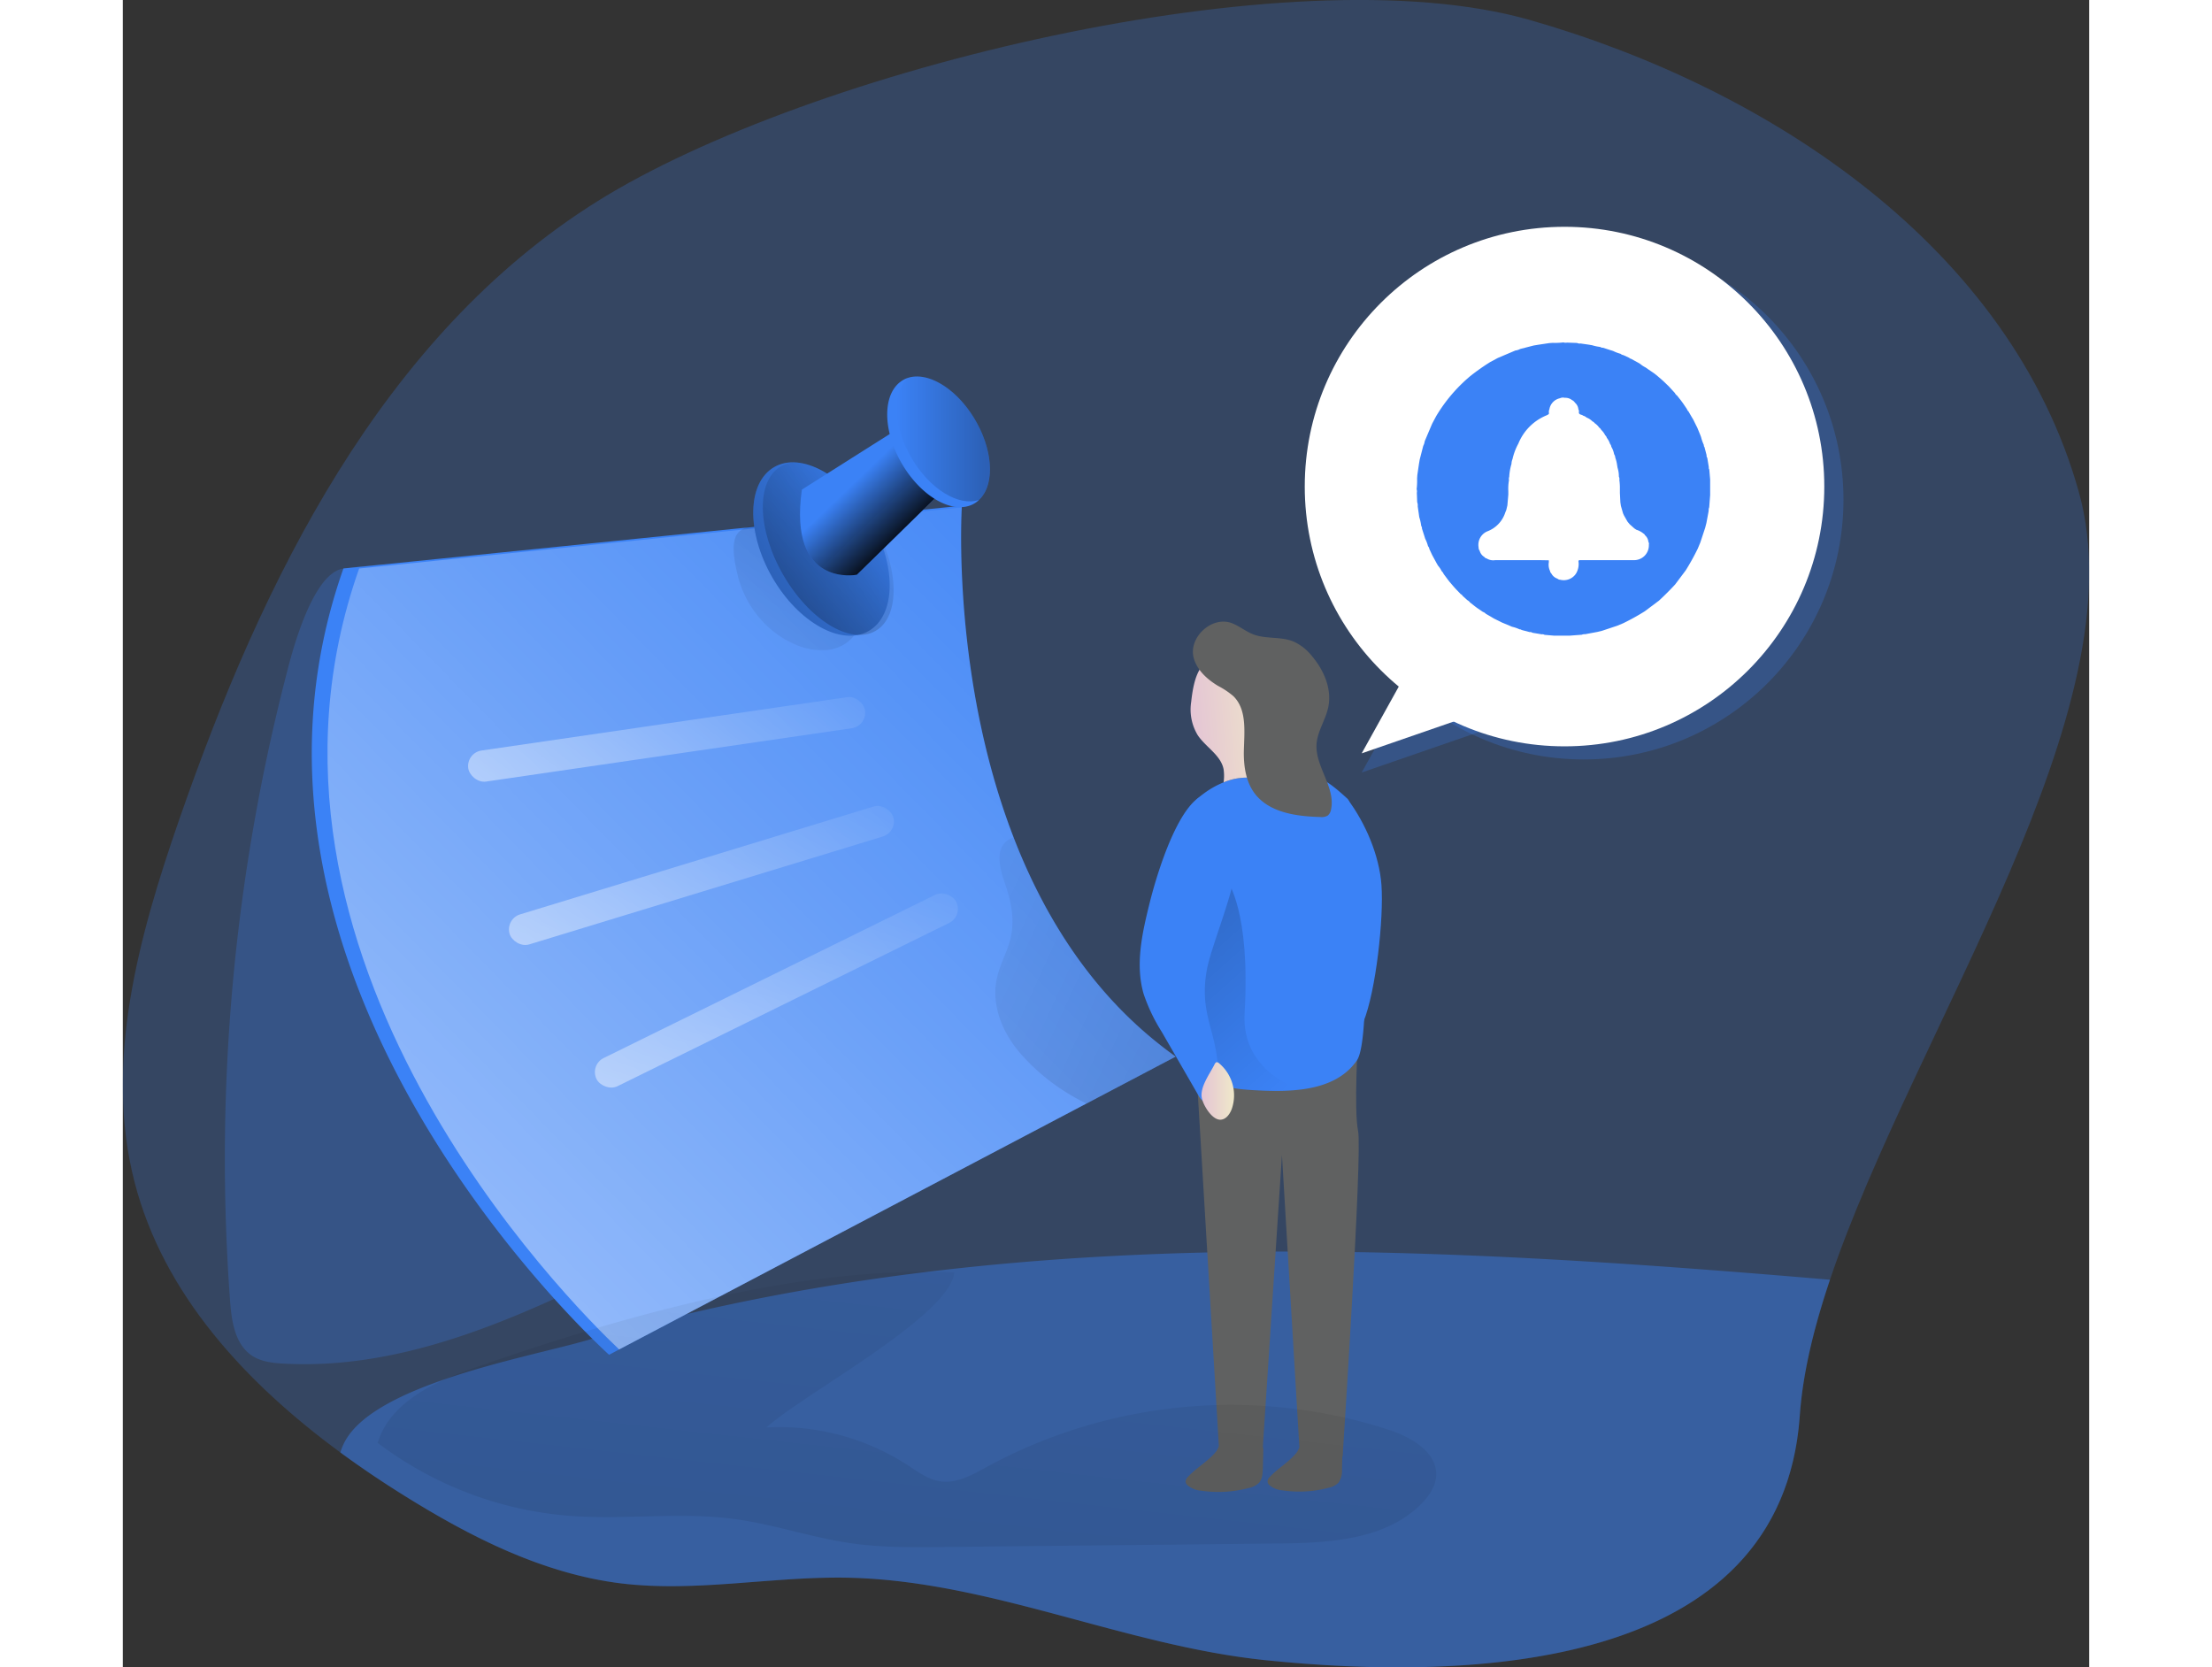 <svg id="Layer_1" data-name="Layer 1" xmlns="http://www.w3.org/2000/svg" xmlns:xlink="http://www.w3.org/1999/xlink" viewBox="0 0 564.02 478.2" width="406" height="306" class="illustration styles_illustrationTablet__1DWOa"><rect x="0" y="0" width="564.02" height="478.2" fill="#333333" stroke="none"/><defs><linearGradient id="linear-gradient" x1="294.38" y1="146.36" x2="-195.04" y2="626.44" gradientUnits="userSpaceOnUse"><stop offset="0" stop-color="#fff" stop-opacity="0"></stop><stop offset="0.23" stop-color="#fff" stop-opacity="0.23"></stop><stop offset="0.95" stop-color="#fff"></stop></linearGradient><linearGradient id="linear-gradient-2" x1="175.88" y1="216.89" x2="241.9" y2="113.37" gradientUnits="userSpaceOnUse"><stop offset="0" stop-color="#010101" stop-opacity="0"></stop><stop offset="0.95" stop-color="#010101"></stop></linearGradient><linearGradient id="linear-gradient-3" x1="225.45" y1="162.47" x2="70.75" y2="252.48" gradientTransform="translate(114.93 -78.09) rotate(30)" xlink:href="#linear-gradient-2"></linearGradient><linearGradient id="linear-gradient-4" x1="218.69" y1="159.8" x2="89.67" y2="292.82" gradientTransform="translate(114.68 -78.77) rotate(30)" xlink:href="#linear-gradient-2"></linearGradient><linearGradient id="linear-gradient-5" x1="211.3" y1="157.57" x2="227.63" y2="174.57" xlink:href="#linear-gradient-2"></linearGradient><linearGradient id="linear-gradient-6" x1="309.36" y1="225.18" x2="333.27" y2="223.14" gradientUnits="userSpaceOnUse"><stop offset="0" stop-color="#e4c5d5"></stop><stop offset="0.42" stop-color="#e9d3cf"></stop><stop offset="1" stop-color="#efe8ca"></stop></linearGradient><linearGradient id="linear-gradient-7" x1="341.52" y1="325.9" x2="286.54" y2="264.08" xlink:href="#linear-gradient-2"></linearGradient><linearGradient id="linear-gradient-8" x1="224.79" y1="143.83" x2="251.51" y2="143.83" xlink:href="#linear-gradient-2"></linearGradient><linearGradient id="linear-gradient-9" x1="235.9" y1="199" x2="62.8" y2="368.81" gradientTransform="translate(-34.68 -10.61)" xlink:href="#linear-gradient"></linearGradient><linearGradient id="linear-gradient-10" x1="269.39" y1="255.67" x2="96.29" y2="425.48" gradientTransform="translate(-58.17 -28.28)" xlink:href="#linear-gradient"></linearGradient><linearGradient id="linear-gradient-11" x1="303.84" y1="317.12" x2="130.73" y2="486.92" gradientTransform="translate(-71.11 -56.72)" xlink:href="#linear-gradient"></linearGradient><linearGradient id="linear-gradient-12" x1="312.21" y1="330.86" x2="321.55" y2="330.86" xlink:href="#linear-gradient-6"></linearGradient><linearGradient id="linear-gradient-13" x1="212.19" y1="270.42" x2="430.22" y2="370.43" xlink:href="#linear-gradient-2"></linearGradient><linearGradient id="linear-gradient-14" x1="242.95" y1="299.2" x2="178.94" y2="875.3" xlink:href="#linear-gradient-2"></linearGradient></defs><title>Reminders Note</title><path d="M492.47,385c-4.65,13.82-7.81,26.89-8.66,39-5.16,73.31-94.6,76.16-153.29,70.12-40.63-4.19-79.14-22.88-120-23.66-21.66-.39-43.37,4.26-64.86,1.63-22.45-2.77-43.16-13.32-62.34-25.29-6.15-3.83-12.22-7.92-18.12-12.25C38.07,414.61,14.44,389.18,6.17,357-2.64,322.79,7.3,286.7,18.88,253.3,42.76,184.39,77.11,114.27,139,75.62c60.42-37.72,198.71-71.47,267.2-52C475.78,43.47,544.3,89.26,563.84,159,581.39,221.58,516.81,312.88,492.47,385Z" transform="translate(-2.8 -17.94)" fill="#3B82F6" opacity="0.24" style="isolation: isolate;"></path><path d="M492.47,385c-4.65,13.82-7.81,26.89-8.66,39-5.16,73.31-94.6,76.16-153.29,70.12-40.63-4.19-79.14-22.88-120-23.66-21.66-.39-43.37,4.26-64.86,1.63-22.45-2.77-43.16-13.32-62.34-25.29-6.15-3.83-12.22-7.92-18.12-12.25a16.42,16.42,0,0,1,1.42-3.38c9.13-16.34,52.54-23.94,69.2-28.77,48.95-14.28,99.78-21.53,150.62-24.19C355.14,374.58,423.88,379.16,492.47,385Z" transform="translate(-2.8 -17.94)" fill="#3B82F6" opacity="0.42" style="isolation: isolate;"></path><path d="M49.65,211.64A555.28,555.28,0,0,0,33.57,391.1c.43,5.83,1.41,12.46,6.29,15.69,2.63,1.73,5.91,2.1,9.06,2.27,36.26,2,70.64-14.65,103.13-30.88Q122,323.24,96.36,266c-8.36-18.7,12-64.62,4.41-83.64-1.83-4.57-27.6-2.38-34.69-1.35C56.76,182.35,50.76,207.34,49.65,211.64Z" transform="translate(-2.8 -17.94)" fill="#3B82F6" opacity="0.24" style="isolation: isolate;"></path><path d="M304.8,321,145.16,405l-2.88,1.53S23.92,300.53,66.08,181l177.37-18a4.26,4.26,0,0,1,0,.46c-.39,7.57-4.47,106.22,57.12,154.35Q302.62,319.48,304.8,321Z" transform="translate(-2.8 -17.94)" fill="#3B82F6"></path><path d="M304.8,321l-25.58,13.46L145.16,405c-14-13.25-113.82-112.82-74.57-224l172.82-17.52c-.25,5.05-2.16,50.66,14.92,94.78,8.49,21.95,21.71,43.55,42.2,59.57Q302.62,319.48,304.8,321Z" transform="translate(-2.8 -17.94)" fill="url(#linear-gradient)"></path><path d="M195,202.49a18.84,18.84,0,0,0,9.82,1.88,11.28,11.28,0,0,0,8.39-5,4.75,4.75,0,0,0,.8-3.08,6,6,0,0,0-.68-1.81c-4-7.77-9.81-14.41-15.87-20.69a18.63,18.63,0,0,0-5.62-4.43c-3.16-1.37-10.27-1.48-12.68,1.56-2.09,2.65-.79,8.64-.1,11.58C181,191.05,186.89,198.81,195,202.49Z" transform="translate(-2.8 -17.94)" opacity="0.26" fill="url(#linear-gradient-2)"></path><ellipse cx="203.19" cy="175.42" rx="16.28" ry="27.13" transform="translate(-63.28 107.15) rotate(-30)" fill="#3B82F6"></ellipse><ellipse cx="203.19" cy="175.42" rx="16.28" ry="27.13" transform="translate(-63.28 107.15) rotate(-30)" fill="url(#linear-gradient-3)"></ellipse><ellipse cx="204.32" cy="174.61" rx="14.89" ry="27.13" transform="matrix(0.87, -0.5, 0.5, 0.87, -62.73, 107.61)" fill="url(#linear-gradient-4)"></ellipse><path d="M197.58,158.37l28.1-17.78,13.19,17.2-25.52,25S193.56,186.75,197.58,158.37Z" transform="translate(-2.8 -17.94)" fill="#3B82F6"></path><path d="M197.58,158.37l28.1-17.78,13.19,17.2-25.52,25S193.56,186.75,197.58,158.37Z" transform="translate(-2.8 -17.94)" fill="url(#linear-gradient-5)"></path><path d="M248.39,161.32a6.65,6.65,0,0,1-1.39,1.06c-5.86,3.38-15.17-1.81-20.82-11.58s-5.47-20.42.39-23.83a6.29,6.29,0,0,1,1.32-.61c5.86-2,14.28,3.13,19.5,12.19C252.54,147.46,252.86,157.13,248.39,161.32Z" transform="translate(-2.8 -17.94)" fill="#3B82F6"></path><path d="M363.82,271.77c.69,9.56-1.57,30.38-5.17,39.27-2.28,5.6-5.4,7.73-7.67,13.33-1.83-18.41-.7-45.08,2-63.38.65-4.41.16-9.56,1.19-13.73C359.22,254,363.21,263.3,363.82,271.77Z" transform="translate(-2.8 -17.94)" fill="#3B82F6"></path><path d="M310.45,320.05l6.79,113.62,12.39,1.82,5.65-86.27,5.13,86.07,12.27.39s5.71-86.93,4.44-93.3,0-26.67,0-26.67Z" transform="translate(-2.8 -17.94)" fill="#606161"></path><path d="M356.8,322.06c-6.11,8.91-18.68,9.2-29.34,8.59-3.66-.21-7.5-.46-10.73-2.31-8.1-4.68-9.09-9.87-8.24-19.32-3-28.31-1.46-58.51,2.63-62.06a26,26,0,0,1,7.42-4.62,17.22,17.22,0,0,1,7.25-1.35,26.07,26.07,0,0,0,3.73-.17c5.33-.54,10.83-2.1,15.63-.15,3.34,1.35,6.14,3.84,8.84,6.29C358.26,250.76,361.6,315.06,356.8,322.06Z" transform="translate(-2.8 -17.94)" fill="#3B82F6"></path><path d="M329.52,240.82a26.07,26.07,0,0,1-3.73.17,17.22,17.22,0,0,0-7.25,1.35,13.16,13.16,0,0,0,0-3.76c-.78-4.05-5.11-6.32-7.42-9.77a14.2,14.2,0,0,1-1.88-9.52c.74-6.71,2.41-14.49,10.94-12.36,6.89,1.7,11.86,8.38,13,15.42C334.14,228.67,332.43,235.1,329.52,240.82Z" transform="translate(-2.8 -17.94)" fill="url(#linear-gradient-6)"></path><path d="M310,206.78c1,3.47,3.89,6.06,7,7.92a22.86,22.86,0,0,1,4.34,2.91c4.08,4,3.08,10.62,3,16.33,0,4.05.66,8.28,3.08,11.53,4.15,5.55,11.94,6.63,18.86,6.81a3.35,3.35,0,0,0,2.15-.43,2.84,2.84,0,0,0,.93-1.74c1.36-6.37-4.63-12.33-4.15-18.83.28-3.67,2.6-6.88,3.35-10.49,1.1-5.23-1.26-10.67-4.73-14.73a14.19,14.19,0,0,0-5.18-4.09c-3.62-1.52-7.88-.67-11.55-2.06-2.14-.81-3.94-2.32-6.05-3.18C315.23,194.39,308.29,200.82,310,206.78Z" transform="translate(-2.8 -17.94)" fill="#606161"></path><path d="M319.56,270.53s-5.78,12.3-15.26,19.5c0,0,.94,36.39,15.94,39.39,0,0,7.07,3.12,19.82.87,0,0-16.5-5-15.5-21.75C326.31,279.2,319.56,270.53,319.56,270.53Z" transform="translate(-2.8 -17.94)" opacity="0.26" fill="url(#linear-gradient-7)"></path><path d="M308.34,441.53a2,2,0,0,0-.7,1.44,1.7,1.7,0,0,0,.57,1,6.87,6.87,0,0,0,3.86,1.53,33.84,33.84,0,0,0,13.66-.76,5.76,5.76,0,0,0,3-1.52c.94-1.08,1-2.64,1.07-4.07l.13-4.94a2.69,2.69,0,0,0-.13-1.13c-.37-.9-1.53-1.13-2.5-1.2a66.11,66.11,0,0,0-7-.13c-.83,0-1.9-.12-2.56.41s-.89,1.55-1.33,2.1C314.08,437.11,310.79,438.87,308.34,441.53Z" transform="translate(-2.8 -17.94)" fill="#606161"></path><path d="M331.82,441.55a1.92,1.92,0,0,0-.67,1.39,1.6,1.6,0,0,0,.55,1,6.55,6.55,0,0,0,3.72,1.47,32.7,32.7,0,0,0,13.21-.73,5.54,5.54,0,0,0,2.87-1.47,6.07,6.07,0,0,0,1-3.92l.13-4.78a2.5,2.5,0,0,0-.13-1.09c-.36-.88-1.48-1.09-2.42-1.16a61.69,61.69,0,0,0-6.8-.13c-.8,0-1.83-.11-2.47.4s-.86,1.49-1.29,2C337.37,437.28,334.18,439,331.82,441.55Z" transform="translate(-2.8 -17.94)" fill="#606161"></path><path d="M297.39,276.69c-2.15,8.66-4.29,17.82-1.77,26.38a50.44,50.44,0,0,0,5.14,10.77l10.62,18.39a3.9,3.9,0,0,0,1.08,1.36,2.72,2.72,0,0,0,3.57-1,7.5,7.5,0,0,0,.94-3.95c.66-14.27-5.83-18.81-3.17-32.85,1-5.47,7.1-20.73,7.68-26.27s2.5-16.33-1-20.65C308.86,234.57,299.12,269.73,297.39,276.69Z" transform="translate(-2.8 -17.94)" fill="#3B82F6"></path><g opacity="0.26"><path d="M248.39,161.32c-5.87,2-14.25-3.16-19.47-12.19s-5.47-18.54-1-22.77c5.86-2,14.28,3.13,19.5,12.19C252.54,147.46,252.86,157.13,248.39,161.32Z" transform="translate(-2.8 -17.94)" fill="url(#linear-gradient-8)"></path></g><rect x="101.27" y="225.52" width="115.02" height="9" rx="4.5" transform="translate(-34.33 7.38) rotate(-8.3)" fill="url(#linear-gradient-9)"></rect><rect x="111.27" y="264.53" width="115.02" height="9" rx="4.5" transform="translate(-73.99 43.05) rotate(-16.97)" fill="url(#linear-gradient-10)"></rect><rect x="132.77" y="297.53" width="115.02" height="9" rx="4.5" transform="translate(-116.64 97.16) rotate(-26.21)" fill="url(#linear-gradient-11)"></rect><path d="M317.67,339.1c1.57-.07,2.66-1.59,3.21-3.06a12,12,0,0,0-3.7-13.18,1,1,0,0,0-.55-.26c-.34,0-.55.35-.7.65-1.34,2.7-4.26,6.51-3.63,9.65C312.72,335,315.23,339.21,317.67,339.1Z" transform="translate(-2.8 -17.94)" fill="url(#linear-gradient-12)"></path><path d="M304.8,321l-25.58,13.46a59.2,59.2,0,0,1-18.69-14.07c-5.32-5.93-8.77-14.13-7-21.95.89-4.05,3.13-7.74,4-11.79,1.07-5,.08-10.16-1.59-15-1.46-4.23-3.09-9.73.42-12.5a4.49,4.49,0,0,1,2-1c8.49,21.95,21.71,43.55,42.2,59.57Q302.62,319.48,304.8,321Z" transform="translate(-2.8 -17.94)" opacity="0.26" fill="url(#linear-gradient-13)"></path><polygon points="370.35 194.57 355.35 221.58 392.02 208.91 370.35 194.57" fill="#3B82F6" opacity="0.24" style="isolation: isolate;"></polygon><circle cx="419.03" cy="143.32" r="74.51" fill="#3B82F6" opacity="0.24" style="isolation: isolate;"></circle><circle cx="413.53" cy="139.56" r="74.51" fill="#fff"></circle><path d="M455.48,143.26a12.89,12.89,0,0,0,.82,2.33.73.73,0,0,0,.17.58l.61,2.32a1.07,1.07,0,0,0,.2.78l.44,2.7a.74.74,0,0,0,.13.61l.25,2.89,0,.8,0,2.89v.8l-.27,3.48a2.19,2.19,0,0,0-.15,1l-.65,3.5-.35,1.36-1.41,4.27-.73,1.75a69.07,69.07,0,0,1-3.43,6.19l-3.06,4.08q-2.22,2.4-4.62,4.62l-4.08,3.06a64.42,64.42,0,0,1-6.19,3.43l-1.75.73-4.27,1.42-1.37.34-3.49.65a2.2,2.2,0,0,0-1,.16l-3.48.26-.8,0-2.9,0-.79,0-2.71-.23a1.15,1.15,0,0,0-.79-.15l-2.7-.45a1.07,1.07,0,0,0-.78-.19l-2.32-.61a.82.82,0,0,0-.58-.18,10.21,10.21,0,0,0-2.16-.74l-.78-.34-2.12-.88-.59-.3-1.7-.84-.83-.5-1.49-.86a2,2,0,0,0-.84-.54l-1.47-1c-.28-.2-.56-.4-.83-.61l-1.4-1.1a2,2,0,0,0-.74-.64l-1.42-1.29a.83.83,0,0,0-.48-.44l-1.45-1.51-.55-.61-1.16-1.35-.6-.77-1.16-1.56a2.21,2.21,0,0,0-.57-.81,6.58,6.58,0,0,0-1-1.52l-.36-.59-1.13-2.08-.24-.44-.81-1.74a1.33,1.33,0,0,0-.37-.78,10.25,10.25,0,0,0-.81-2.14l-.25-.8-.68-2.12a1.18,1.18,0,0,0-.22-.77,13.61,13.61,0,0,0-.56-2.53l-.11-.8-.33-2.3a2.45,2.45,0,0,0-.15-1.17l-.1-2.71a1.86,1.86,0,0,0-.06-1,19.92,19.92,0,0,0,.13-3.09l.07-1c.15-1,.31-2.08.46-3.13.08-.44.15-.88.23-1.33l1-3.88a4,4,0,0,0,.43-1.35c.72-1.69,1.43-3.38,2.15-5.06l1.14-2.14a45.21,45.21,0,0,1,9.61-11.34,61.37,61.37,0,0,1,5.92-4.19l2.13-1.14,5.06-2.15a3.61,3.61,0,0,0,1.36-.43l3.88-1,1.33-.22,3.13-.47,1-.07a20,20,0,0,0,3.09-.13,1.85,1.85,0,0,0,1,.06l2.9.1a1.66,1.66,0,0,0,1,.15l2.3.33,1,.17a13.58,13.58,0,0,0,2.36.5,1.16,1.16,0,0,0,.77.22l2.11.68.81.25a11,11,0,0,0,2.13.81,1.45,1.45,0,0,0,.79.37l1.73.8c.1.18.28.2.45.25l2.08,1.13.59.36a7.17,7.17,0,0,0,1.52,1l.81.57L442,125l.77.6,1.35,1.16.61.55,1.51,1.45.44.48,1.3,1.42a1.88,1.88,0,0,0,.63.74l1.11,1.4.6.82,1.12,1.65a1.43,1.43,0,0,0,.44.67l.86,1.49.5.83.84,1.7.31.6.87,2.12Zm-43.45-8a1.75,1.75,0,0,0-.16,1.17c0,.42-.38.43-.61.61a14.72,14.72,0,0,0-8.17,8.13,17.08,17.08,0,0,0-1.68,4.45,3.72,3.72,0,0,0-.29,1.36,16,16,0,0,0-.65,3.7,1.92,1.92,0,0,0-.07,1,13.43,13.43,0,0,0-.19,3.1v1l-.27,3.11-.32,1.36c-.1.23-.2.47-.29.71a8.6,8.6,0,0,1-5.08,5.36,4.19,4.19,0,0,0-2.57,4.61,1.6,1.6,0,0,0,.32,1,2.94,2.94,0,0,0,1.36,1.78.8.8,0,0,0,.59.38,3.57,3.57,0,0,0,2.53.51h12.45l2.9.05,0,.57a4.14,4.14,0,0,0,.36,2.52.79.79,0,0,0,.31.6,3.14,3.14,0,0,0,1.81,1.58,1.26,1.26,0,0,0,.79.31,4.2,4.2,0,0,0,4.53-1.78,5.34,5.34,0,0,0,.68-3.62l.23-.23h15.55a4.23,4.23,0,0,0,4.43-4.43,1,1,0,0,0-.13-.8,2.9,2.9,0,0,0-1-1.93A.78.78,0,0,0,439,171a5.81,5.81,0,0,0-2.06-1.11l-.59-.39L435,168.29l-.61-.74-1-1.76-.28-.62-.61-2.13-.15-1-.14-2.69,0-1a16.36,16.36,0,0,0-.15-2.71,1.64,1.64,0,0,0-.14-1,8.11,8.11,0,0,0-.38-2.54l-.13-.79a10.08,10.08,0,0,0-.52-2.1,2,2,0,0,0-.34-1,6.25,6.25,0,0,0-.8-2.13,1.37,1.37,0,0,0-.36-.81,5.57,5.57,0,0,0-.93-1.75,1.45,1.45,0,0,0-.46-.73,5.61,5.61,0,0,0-1.16-1.57,1.48,1.48,0,0,0-.56-.63,5,5,0,0,0-1.36-1.32.86.86,0,0,0-.53-.42,5,5,0,0,0-1.75-1.16,2.29,2.29,0,0,0-1-.53c-.35-.39-1.21-.16-1.2-1a.94.94,0,0,0-.13-.78,2.87,2.87,0,0,0-1-1.95,1.76,1.76,0,0,0-.81-.72,3.08,3.08,0,0,0-2.12-.67,2,2,0,0,0-1.37.13A3.86,3.86,0,0,0,412,135.28Z" transform="translate(-2.8 -17.94)" fill="#3B82F6"></path><polygon points="370.35 189.07 355.35 216.08 392.02 203.41 370.35 189.07" fill="#fff"></polygon><path d="M187.42,427.36a67.81,67.81,0,0,1,40.51,10.83c2.94,1.91,5.87,4.11,9.33,4.63,4.77.71,9.32-1.91,13.54-4.23A146.81,146.81,0,0,1,366,428.07c6.5,2.14,14,6.52,13.51,13.34-.22,2.88-1.94,5.44-3.93,7.53-10.22,10.71-26.74,11.57-41.54,11.72l-96,1c-8.74.09-17.52.18-26.17-1.05-11.42-1.62-22.43-5.51-33.86-7-15.51-2.06-31.29.3-46.89-.87A104.72,104.72,0,0,1,75.9,431.79c3.56-11.71,16.38-17.58,27.95-21.6,42-14.62,92.55-29.25,137.44-27.27C240,395.48,198.05,417.75,187.42,427.36Z" transform="translate(-2.8 -17.94)" opacity="0.26" fill="url(#linear-gradient-14)"></path></svg>